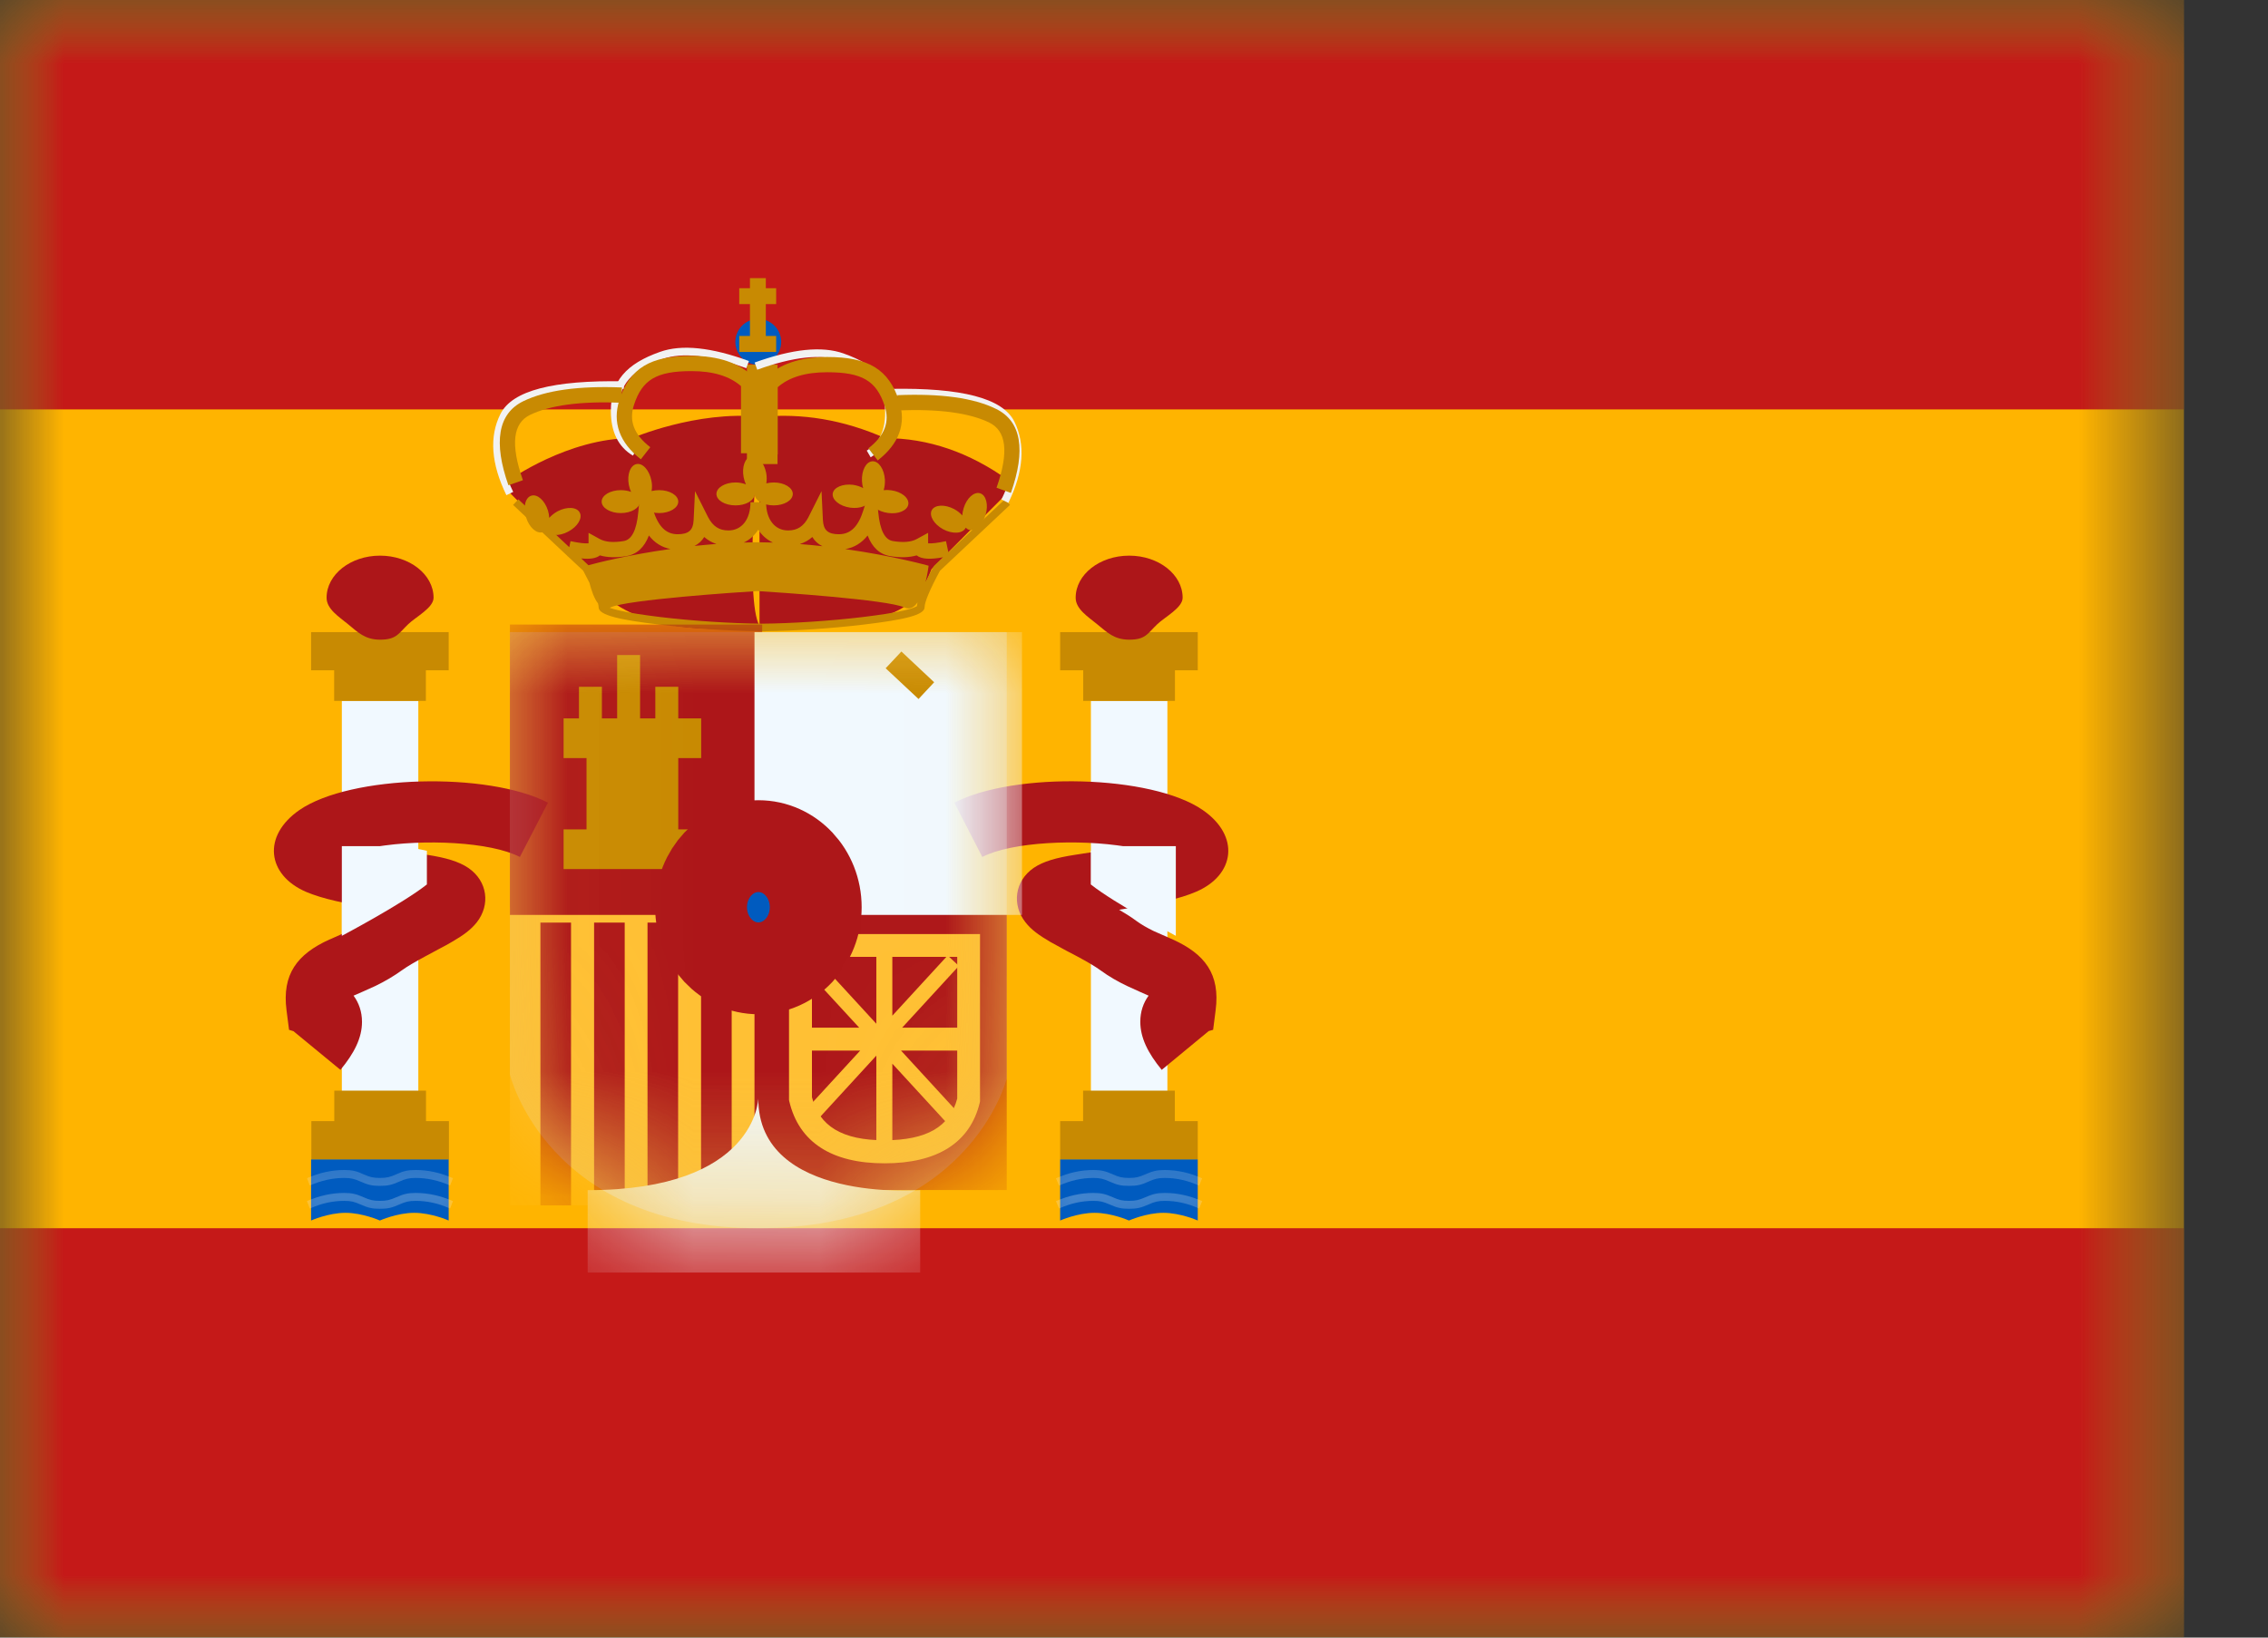 <svg width="18" height="13" viewBox="0 0 18 13" fill="none" xmlns="http://www.w3.org/2000/svg">
<rect x="0" y="0" width="18" height="13" fill="#333333" stroke="none"/>
<mask id="mask0_889_4150" style="mask-type:alpha" maskUnits="userSpaceOnUse" x="0" y="0" width="18" height="13">
<rect width="17.333" height="13" fill="white"/>
</mask>
<g mask="url(#mask0_889_4150)">
<path fill-rule="evenodd" clip-rule="evenodd" d="M0 0V13H17.333V0H0Z" fill="#FFB400"/>
<mask id="mask1_889_4150" style="mask-type:alpha" maskUnits="userSpaceOnUse" x="0" y="0" width="18" height="13">
<path fill-rule="evenodd" clip-rule="evenodd" d="M0 0V13H17.333V0H0Z" fill="white"/>
</mask>
<g mask="url(#mask1_889_4150)">
<path fill-rule="evenodd" clip-rule="evenodd" d="M0 0V3.25H17.333V0H0Z" fill="#C51918"/>
<path fill-rule="evenodd" clip-rule="evenodd" d="M0 9.75V13H17.333V9.75H0Z" fill="#C51918"/>
<rect x="2.713" y="5.564" width="0.607" height="3.155" fill="#F1F9FF"/>
<path fill-rule="evenodd" clip-rule="evenodd" d="M3.561 5.018H2.469V5.321H2.652V5.564H3.38V5.321H3.561V5.018Z" fill="#C88A02"/>
<path fill-rule="evenodd" clip-rule="evenodd" d="M3.381 8.9H3.563V9.204H2.471V8.9H2.653V8.658H3.381V8.9Z" fill="#C88A02"/>
<path fill-rule="evenodd" clip-rule="evenodd" d="M3.016 5.078C3.148 5.078 3.162 5.029 3.24 4.955C3.3 4.897 3.441 4.825 3.441 4.745C3.441 4.561 3.251 4.411 3.016 4.411C2.782 4.411 2.592 4.561 2.592 4.745C2.592 4.835 2.689 4.895 2.762 4.955C2.839 5.018 2.896 5.078 3.016 5.078Z" fill="#AD1619"/>
<path fill-rule="evenodd" clip-rule="evenodd" d="M2.469 9.204H3.561V9.689C3.561 9.689 3.424 9.628 3.288 9.628C3.151 9.628 3.015 9.689 3.015 9.689C3.015 9.689 2.878 9.628 2.742 9.628C2.605 9.628 2.469 9.689 2.469 9.689V9.204Z" fill="#005BBF"/>
<mask id="mask2_889_4150" style="mask-type:alpha" maskUnits="userSpaceOnUse" x="2" y="9" width="2" height="1">
<path fill-rule="evenodd" clip-rule="evenodd" d="M2.469 9.204H3.561V9.689C3.561 9.689 3.424 9.628 3.288 9.628C3.151 9.628 3.015 9.689 3.015 9.689C3.015 9.689 2.878 9.628 2.742 9.628C2.605 9.628 2.469 9.689 2.469 9.689V9.204Z" fill="white"/>
</mask>
<g mask="url(#mask2_889_4150)">
<path d="M2.459 9.594L2.436 9.535C2.534 9.492 2.633 9.47 2.731 9.47C2.795 9.47 2.829 9.479 2.885 9.504C2.935 9.526 2.961 9.533 3.015 9.533C3.07 9.533 3.096 9.526 3.146 9.504C3.202 9.479 3.236 9.47 3.299 9.47C3.398 9.47 3.497 9.492 3.595 9.535L3.572 9.594C3.481 9.553 3.39 9.533 3.299 9.533C3.245 9.533 3.219 9.54 3.169 9.562C3.113 9.587 3.079 9.596 3.015 9.596C2.952 9.596 2.918 9.587 2.862 9.562C2.812 9.54 2.786 9.533 2.731 9.533C2.641 9.533 2.55 9.553 2.459 9.594Z" fill="#F2F2F2"/>
<path d="M2.459 9.411L2.436 9.353C2.534 9.31 2.633 9.288 2.731 9.288C2.795 9.288 2.829 9.296 2.885 9.322C2.935 9.344 2.961 9.351 3.015 9.351C3.07 9.351 3.096 9.344 3.146 9.322C3.202 9.296 3.236 9.288 3.299 9.288C3.398 9.288 3.497 9.31 3.595 9.353L3.572 9.411C3.481 9.371 3.39 9.351 3.299 9.351C3.245 9.351 3.219 9.358 3.169 9.38C3.113 9.405 3.079 9.414 3.015 9.414C2.952 9.414 2.918 9.405 2.862 9.38C2.812 9.358 2.786 9.351 2.731 9.351C2.641 9.351 2.55 9.371 2.459 9.411Z" fill="#F2F2F2"/>
</g>
<rect x="8.658" y="5.564" width="0.607" height="3.155" fill="#F1F9FF"/>
<path fill-rule="evenodd" clip-rule="evenodd" d="M9.506 5.018H8.414V5.321H8.597V5.564H9.325V5.321H9.506V5.018Z" fill="#C88A02"/>
<path fill-rule="evenodd" clip-rule="evenodd" d="M9.324 8.9H9.506V9.204H8.414V8.9H8.596V8.658H9.324V8.9Z" fill="#C88A02"/>
<path fill-rule="evenodd" clip-rule="evenodd" d="M8.962 5.078C9.094 5.078 9.107 5.029 9.185 4.955C9.246 4.897 9.386 4.825 9.386 4.745C9.386 4.561 9.196 4.411 8.962 4.411C8.727 4.411 8.537 4.561 8.537 4.745C8.537 4.835 8.634 4.895 8.707 4.955C8.785 5.018 8.841 5.078 8.962 5.078Z" fill="#AD1619"/>
<path fill-rule="evenodd" clip-rule="evenodd" d="M8.414 9.204H9.506V9.689C9.506 9.689 9.37 9.628 9.233 9.628C9.097 9.628 8.96 9.689 8.96 9.689C8.96 9.689 8.824 9.628 8.687 9.628C8.551 9.628 8.414 9.689 8.414 9.689V9.204Z" fill="#005BBF"/>
<mask id="mask3_889_4150" style="mask-type:alpha" maskUnits="userSpaceOnUse" x="8" y="9" width="2" height="1">
<path fill-rule="evenodd" clip-rule="evenodd" d="M8.414 9.204H9.506V9.689C9.506 9.689 9.37 9.628 9.233 9.628C9.097 9.628 8.96 9.689 8.96 9.689C8.96 9.689 8.824 9.628 8.687 9.628C8.551 9.628 8.414 9.689 8.414 9.689V9.204Z" fill="white"/>
</mask>
<g mask="url(#mask3_889_4150)">
<path d="M8.405 9.594L8.381 9.535C8.479 9.492 8.578 9.47 8.677 9.47C8.741 9.47 8.774 9.479 8.831 9.504C8.88 9.526 8.906 9.533 8.961 9.533C9.015 9.533 9.041 9.526 9.091 9.504C9.148 9.479 9.181 9.47 9.245 9.47C9.344 9.47 9.442 9.492 9.541 9.535L9.517 9.594C9.426 9.553 9.335 9.533 9.245 9.533C9.19 9.533 9.164 9.54 9.115 9.562C9.058 9.587 9.025 9.596 8.961 9.596C8.897 9.596 8.864 9.587 8.807 9.562C8.757 9.54 8.731 9.533 8.677 9.533C8.586 9.533 8.496 9.553 8.405 9.594Z" fill="#F2F2F2"/>
<path d="M8.405 9.412L8.381 9.354C8.479 9.31 8.578 9.288 8.677 9.288C8.741 9.288 8.774 9.297 8.831 9.322C8.88 9.344 8.906 9.351 8.961 9.351C9.015 9.351 9.041 9.344 9.091 9.322C9.148 9.297 9.181 9.288 9.245 9.288C9.344 9.288 9.442 9.31 9.541 9.354L9.517 9.412C9.426 9.371 9.335 9.351 9.245 9.351C9.19 9.351 9.164 9.358 9.115 9.38C9.058 9.406 9.025 9.414 8.961 9.414C8.897 9.414 8.864 9.406 8.807 9.38C8.757 9.358 8.731 9.351 8.677 9.351C8.586 9.351 8.496 9.371 8.405 9.412Z" fill="#F2F2F2"/>
</g>
<path fill-rule="evenodd" clip-rule="evenodd" d="M9.05 8.111C9.05 8.239 9.111 8.36 9.22 8.493L9.593 8.185L9.628 8.175L9.648 8.019C9.685 7.732 9.562 7.574 9.31 7.459L9.292 7.451C9.258 7.436 9.182 7.403 9.156 7.391C9.103 7.365 9.059 7.34 9.018 7.31C8.978 7.28 8.934 7.253 8.882 7.222C9.194 7.172 9.363 7.135 9.493 7.079C9.803 6.946 9.843 6.635 9.545 6.43C9.139 6.15 8.051 6.125 7.574 6.372L7.796 6.803C8.03 6.682 8.563 6.659 8.936 6.721C8.879 6.731 8.816 6.741 8.744 6.753L8.531 6.786C8.382 6.809 8.281 6.838 8.205 6.889C8.052 6.994 8.029 7.183 8.139 7.322C8.185 7.381 8.245 7.424 8.337 7.478C8.367 7.495 8.398 7.512 8.441 7.535L8.463 7.547L8.545 7.59C8.633 7.637 8.69 7.671 8.733 7.702C8.8 7.751 8.869 7.791 8.947 7.828C8.989 7.848 9.109 7.901 9.109 7.901L9.116 7.904C9.074 7.961 9.05 8.031 9.05 8.111ZM2.702 8.493C2.811 8.361 2.873 8.24 2.873 8.112C2.873 8.031 2.848 7.961 2.806 7.904L2.813 7.901C2.813 7.901 2.933 7.849 2.975 7.829C3.054 7.791 3.122 7.751 3.189 7.703C3.232 7.672 3.29 7.638 3.377 7.591L3.459 7.547L3.481 7.535C3.524 7.513 3.556 7.495 3.585 7.478C3.677 7.425 3.737 7.381 3.784 7.322C3.893 7.183 3.87 6.995 3.717 6.89C3.641 6.839 3.54 6.809 3.391 6.786L3.178 6.753C3.106 6.742 3.043 6.731 2.986 6.722C3.359 6.659 3.892 6.682 4.126 6.803L4.349 6.372C3.871 6.125 2.783 6.151 2.377 6.43C2.079 6.636 2.119 6.946 2.429 7.08C2.559 7.135 2.728 7.172 3.04 7.223C2.988 7.253 2.944 7.281 2.904 7.31C2.863 7.34 2.819 7.365 2.766 7.391C2.74 7.403 2.665 7.436 2.63 7.452L2.63 7.452L2.613 7.459C2.36 7.574 2.237 7.733 2.274 8.02L2.294 8.175L2.329 8.186L2.702 8.493ZM2.389 8.091L2.388 8.094L2.389 8.092L2.389 8.091Z" fill="#AD1619"/>
<path d="M3.209 6.717L3.388 6.754V7.021C3.197 7.173 2.713 7.429 2.713 7.429V6.717H3.209Z" fill="#F1F9FF"/>
<path d="M8.836 6.717L8.657 6.754V7.021C8.848 7.173 9.332 7.429 9.332 7.429V6.717H8.836Z" fill="#F1F9FF"/>
<path fill-rule="evenodd" clip-rule="evenodd" d="M8.005 3.903V3.814C7.693 3.59 7.366 3.478 7.024 3.478C6.697 3.333 6.365 3.277 6.03 3.31C6.03 3.309 6.03 3.308 6.03 3.308C5.526 3.259 5.017 3.478 5.017 3.478C4.505 3.478 4.037 3.814 4.037 3.814V3.903L4.649 4.518C4.649 4.518 4.821 5.109 6.028 4.97V4.972C6.028 4.972 6.826 4.95 6.882 4.931C6.905 4.924 6.928 4.917 6.951 4.91C7.108 4.864 7.286 4.812 7.393 4.518L8.005 3.903ZM6.028 3.333C6.011 3.527 5.91 4.776 6.028 4.967V3.333Z" fill="#AD1619"/>
<path fill-rule="evenodd" clip-rule="evenodd" d="M4.502 4.415L4.503 4.413L4.072 4.008L4.114 3.964L4.518 4.344L4.528 4.296C4.594 4.31 4.642 4.316 4.671 4.313V4.23L4.76 4.279C4.804 4.303 4.867 4.309 4.95 4.295C5.011 4.285 5.052 4.215 5.066 4.064L5.093 3.759L5.184 4.051C5.226 4.183 5.288 4.241 5.378 4.241C5.466 4.241 5.501 4.209 5.505 4.128L5.516 3.899L5.619 4.104C5.657 4.178 5.708 4.211 5.781 4.211C5.886 4.211 5.956 4.124 5.956 3.987H5.958H6.078H6.08C6.08 4.124 6.15 4.211 6.255 4.211C6.328 4.211 6.379 4.178 6.417 4.104L6.52 3.899L6.531 4.128C6.535 4.209 6.571 4.241 6.658 4.241C6.748 4.241 6.811 4.183 6.852 4.051L6.943 3.759L6.97 4.064C6.984 4.215 7.025 4.285 7.086 4.295C7.169 4.309 7.232 4.303 7.276 4.279L7.366 4.23V4.313C7.394 4.316 7.442 4.31 7.508 4.296L7.527 4.385L7.975 3.964L8.016 4.008L7.46 4.531C7.379 4.681 7.338 4.78 7.338 4.821C7.338 4.883 7.175 4.92 6.857 4.958C6.609 4.988 6.315 5.008 6.074 5.011V5.012L6.044 5.012L6.014 5.012V5.011C5.774 5.008 5.48 4.988 5.231 4.958C4.913 4.92 4.751 4.883 4.751 4.821C4.751 4.812 4.749 4.802 4.746 4.79C4.715 4.75 4.693 4.685 4.678 4.626C4.664 4.598 4.647 4.566 4.629 4.531L4.505 4.415L4.502 4.415ZM7.485 4.424C7.385 4.442 7.314 4.44 7.275 4.409C7.216 4.426 7.146 4.428 7.066 4.415C6.981 4.401 6.922 4.345 6.886 4.251C6.839 4.31 6.78 4.347 6.709 4.359C7.098 4.414 7.37 4.491 7.37 4.491C7.37 4.491 7.363 4.551 7.346 4.62C7.363 4.583 7.384 4.543 7.409 4.498L7.415 4.49L7.485 4.424ZM6.527 4.336C6.493 4.319 6.466 4.295 6.447 4.263C6.418 4.289 6.385 4.307 6.348 4.319C6.409 4.324 6.469 4.329 6.527 4.336ZM6.134 4.307C6.087 4.285 6.047 4.25 6.018 4.205C5.989 4.25 5.95 4.285 5.903 4.307C5.93 4.306 5.958 4.305 5.986 4.305V4.305L6.011 4.305L6.036 4.305V4.305C6.069 4.305 6.102 4.306 6.134 4.307ZM4.67 4.487L4.613 4.433C4.681 4.44 4.731 4.433 4.761 4.409C4.82 4.426 4.89 4.428 4.97 4.415C5.055 4.401 5.114 4.345 5.15 4.251C5.195 4.309 5.252 4.345 5.321 4.358C4.985 4.405 4.735 4.469 4.67 4.487ZM5.686 4.318C5.627 4.323 5.569 4.328 5.512 4.334C5.545 4.317 5.571 4.293 5.589 4.263C5.618 4.288 5.65 4.307 5.686 4.318ZM7.177 4.822C7.221 4.842 7.255 4.821 7.282 4.782C7.28 4.793 7.278 4.803 7.277 4.812C7.274 4.815 7.268 4.817 7.261 4.82C7.241 4.829 7.211 4.838 7.171 4.847C7.093 4.865 6.982 4.882 6.85 4.898C6.593 4.929 6.287 4.949 6.044 4.951C5.801 4.949 5.495 4.929 5.238 4.898C5.107 4.882 4.996 4.865 4.918 4.847C4.885 4.839 4.858 4.832 4.838 4.825L4.845 4.822C4.978 4.76 5.852 4.702 6.011 4.692C6.171 4.702 7.045 4.76 7.177 4.822ZM7.344 4.81L7.343 4.811L7.344 4.811L7.344 4.81Z" fill="#C88A02"/>
<path fill-rule="evenodd" clip-rule="evenodd" d="M6.018 2.896C6.118 2.896 6.2 2.815 6.2 2.714C6.2 2.614 6.118 2.532 6.018 2.532C5.917 2.532 5.836 2.614 5.836 2.714C5.836 2.815 5.917 2.896 6.018 2.896Z" fill="#005BBF"/>
<path fill-rule="evenodd" clip-rule="evenodd" d="M5.902 3.789C5.906 3.809 5.912 3.828 5.92 3.845C5.896 3.836 5.868 3.83 5.838 3.83C5.754 3.83 5.686 3.871 5.686 3.921C5.686 3.972 5.754 4.012 5.838 4.012C5.919 4.012 5.985 3.974 5.989 3.926C5.993 3.974 6.059 4.012 6.141 4.012C6.224 4.012 6.292 3.972 6.292 3.921C6.292 3.871 6.224 3.83 6.141 3.83C6.12 3.83 6.1 3.833 6.082 3.837C6.086 3.813 6.086 3.784 6.081 3.755C6.065 3.672 6.012 3.614 5.962 3.623C5.913 3.633 5.886 3.707 5.902 3.789ZM5.009 3.905C5.001 3.889 4.995 3.87 4.991 3.85C4.975 3.768 5.002 3.694 5.052 3.684C5.101 3.674 5.154 3.733 5.17 3.816C5.176 3.845 5.176 3.874 5.171 3.898C5.19 3.894 5.21 3.891 5.232 3.891C5.315 3.891 5.383 3.932 5.383 3.982C5.383 4.032 5.315 4.073 5.232 4.073C5.148 4.073 5.08 4.032 5.08 3.982L5.08 3.98L5.079 3.979L5.079 3.982C5.079 4.032 5.011 4.073 4.927 4.073C4.843 4.073 4.775 4.032 4.775 3.982C4.775 3.932 4.843 3.891 4.927 3.891C4.957 3.891 4.985 3.896 5.009 3.905ZM6.747 4.03C6.826 4.041 6.896 4.013 6.908 3.967C6.907 4.015 6.967 4.061 7.047 4.072C7.129 4.084 7.202 4.053 7.209 4.003C7.216 3.953 7.155 3.903 7.072 3.892C7.051 3.889 7.031 3.889 7.013 3.891C7.021 3.867 7.024 3.838 7.023 3.808C7.018 3.725 6.974 3.659 6.924 3.662C6.874 3.664 6.837 3.734 6.841 3.818C6.842 3.838 6.845 3.857 6.851 3.875C6.829 3.863 6.802 3.854 6.772 3.849C6.689 3.838 6.616 3.869 6.609 3.918C6.602 3.968 6.664 4.018 6.747 4.03ZM7.486 4.202C7.56 4.241 7.639 4.237 7.663 4.192L7.665 4.189C7.672 4.197 7.681 4.203 7.69 4.206C7.739 4.221 7.797 4.168 7.822 4.088C7.846 4.008 7.827 3.931 7.779 3.916C7.731 3.901 7.672 3.954 7.648 4.034C7.642 4.054 7.638 4.074 7.637 4.092C7.621 4.073 7.598 4.055 7.572 4.041C7.498 4.002 7.419 4.006 7.395 4.05C7.372 4.094 7.412 4.162 7.486 4.202ZM4.51 4.22C4.436 4.26 4.357 4.255 4.334 4.211C4.333 4.21 4.333 4.209 4.332 4.208C4.325 4.216 4.316 4.222 4.306 4.225C4.258 4.239 4.199 4.186 4.175 4.106C4.15 4.026 4.169 3.949 4.217 3.935C4.265 3.92 4.324 3.973 4.349 4.053C4.355 4.073 4.358 4.092 4.359 4.111C4.376 4.092 4.398 4.074 4.425 4.059C4.499 4.02 4.578 4.024 4.601 4.069C4.625 4.113 4.584 4.181 4.51 4.22Z" fill="#C88A02"/>
<path fill-rule="evenodd" clip-rule="evenodd" d="M5.952 2.208H6.078V2.288H6.16V2.414H6.078V2.667H6.16V2.794H5.867V2.667H5.952V2.414H5.867V2.288H5.952V2.208Z" fill="#C88A02"/>
<rect x="5.928" y="2.895" width="0.243" height="0.789" fill="#C88A02"/>
<path d="M4.952 3.027L4.951 3.087C4.413 3.078 4.104 3.156 4.026 3.313C3.945 3.475 3.96 3.671 4.073 3.905L4.019 3.931C3.898 3.682 3.881 3.466 3.972 3.286C4.065 3.1 4.391 3.017 4.952 3.027Z" fill="#F2F2F2"/>
<path d="M5.055 3.565L5.023 3.617C4.906 3.547 4.848 3.427 4.848 3.263C4.848 3.027 4.969 2.888 5.239 2.793C5.411 2.732 5.646 2.757 5.944 2.866L5.923 2.923C5.637 2.819 5.415 2.795 5.259 2.85C5.012 2.937 4.908 3.055 4.908 3.263C4.908 3.407 4.957 3.506 5.055 3.565Z" fill="#F2F2F2"/>
<path d="M4.15 3.812L4.035 3.852C3.916 3.514 3.95 3.284 4.153 3.185C4.332 3.098 4.593 3.062 4.936 3.076L4.932 3.197C4.606 3.184 4.364 3.217 4.206 3.294C4.073 3.359 4.049 3.524 4.15 3.812Z" fill="#C88A02"/>
<path d="M5.488 2.946C5.211 2.946 5.097 3.014 5.032 3.213C4.99 3.34 5.03 3.449 5.161 3.55L5.086 3.646C4.918 3.515 4.858 3.354 4.916 3.175C4.999 2.921 5.162 2.825 5.488 2.825C5.702 2.825 5.868 2.881 5.984 2.995L6.002 3.013V3.598H5.881V3.065C5.79 2.986 5.66 2.946 5.488 2.946Z" fill="#C88A02"/>
<path d="M7.07 3.087L7.071 3.148C7.609 3.138 7.917 3.217 7.996 3.373C8.077 3.535 8.062 3.732 7.948 3.965L8.003 3.992C8.124 3.743 8.14 3.527 8.05 3.346C7.957 3.16 7.63 3.077 7.07 3.087Z" fill="#F2F2F2"/>
<path d="M6.879 3.577L6.91 3.63C7.027 3.56 7.086 3.44 7.086 3.276C7.086 3.039 6.964 2.901 6.695 2.806C6.523 2.745 6.288 2.77 5.989 2.878L6.01 2.935C6.297 2.831 6.518 2.808 6.675 2.863C6.922 2.95 7.025 3.068 7.025 3.276C7.025 3.42 6.977 3.519 6.879 3.577Z" fill="#F2F2F2"/>
<path d="M7.909 3.872L8.023 3.913C8.142 3.574 8.108 3.345 7.905 3.246C7.726 3.158 7.466 3.123 7.122 3.137L7.127 3.258C7.452 3.245 7.695 3.278 7.852 3.355C7.985 3.42 8.01 3.585 7.909 3.872Z" fill="#C88A02"/>
<path d="M6.565 2.955C6.842 2.955 6.956 3.023 7.021 3.222C7.063 3.349 7.022 3.458 6.892 3.559L6.966 3.655C7.135 3.524 7.195 3.363 7.136 3.185C7.054 2.931 6.891 2.834 6.565 2.834C6.351 2.834 6.184 2.89 6.069 3.004L6.05 3.022V3.607H6.172V3.074C6.262 2.995 6.392 2.955 6.565 2.955Z" fill="#C88A02"/>
<path opacity="0.3" fill-rule="evenodd" clip-rule="evenodd" d="M4.047 5.018H7.99V8.561C7.99 8.561 7.697 9.75 6.019 9.75C4.34 9.75 4.047 8.53 4.047 8.53V5.018Z" fill="#E1E5E8"/>
<mask id="mask4_889_4150" style="mask-type:alpha" maskUnits="userSpaceOnUse" x="4" y="5" width="4" height="5">
<path fill-rule="evenodd" clip-rule="evenodd" d="M4.047 5.018H7.99V8.561C7.99 8.561 7.697 9.75 6.019 9.75C4.34 9.75 4.047 8.53 4.047 8.53V5.018Z" fill="white"/>
</mask>
<g mask="url(#mask4_889_4150)">
<rect x="4.047" y="7.202" width="2.002" height="2.366" fill="#FFC034"/>
<rect x="4.289" y="7.324" width="0.243" height="2.245" fill="#AD1619"/>
<rect x="5.139" y="7.324" width="0.243" height="2.245" fill="#AD1619"/>
<rect x="4.715" y="7.324" width="0.243" height="2.245" fill="#AD1619"/>
<rect x="5.564" y="7.324" width="0.243" height="2.245" fill="#AD1619"/>
<rect x="4.047" y="4.958" width="2.002" height="2.305" fill="#AD1619"/>
<rect x="5.988" y="7.142" width="2.002" height="2.305" fill="#AD1619"/>
<rect x="5.988" y="5.018" width="2.123" height="2.245" fill="#F1F9FF"/>
<path fill-rule="evenodd" clip-rule="evenodd" d="M4.898 5.2H5.08V5.703H5.201V5.452H5.383V5.703H5.565V6.018H5.383V6.584H5.565V6.899H4.473V6.584H4.655V6.018H4.473V5.703H4.595V5.452H4.777V5.703H4.898V5.2Z" fill="#C88A02"/>
<path d="M7.029 5.305L7.154 5.172L7.414 5.416L7.29 5.549L7.029 5.305Z" fill="#C88A02"/>
<path fill-rule="evenodd" clip-rule="evenodd" d="M7.778 8.743V7.415H6.262V8.732L6.264 8.742C6.341 9.069 6.602 9.235 7.02 9.235C7.437 9.235 7.699 9.073 7.776 8.753L7.778 8.743ZM7.02 9.052C6.685 9.052 6.502 8.94 6.444 8.71V7.596H7.597V8.721C7.539 8.943 7.356 9.052 7.02 9.052Z" fill="#FFC034"/>
<path fill-rule="evenodd" clip-rule="evenodd" d="M7.082 7.525H6.955V8.127L6.457 7.585L6.368 7.668L6.819 8.158H6.41V8.34H6.724H6.827L6.367 8.841L6.457 8.923L6.955 8.38V9.085H7.082V8.444L7.522 8.923L7.611 8.841L7.151 8.34H7.665V8.158H7.16L7.61 7.668L7.521 7.585L7.082 8.063V7.525Z" fill="#FFC034"/>
<path fill-rule="evenodd" clip-rule="evenodd" d="M7.303 9.448C7.303 9.448 6.018 9.549 6.018 8.72C6.018 8.72 6.006 9.448 4.664 9.448V10.102H7.303V9.448Z" fill="#F1F9FF"/>
<path fill-rule="evenodd" clip-rule="evenodd" d="M6.019 7.687C6.271 7.687 6.474 7.47 6.474 7.202C6.474 6.934 6.271 6.717 6.019 6.717C5.768 6.717 5.564 6.934 5.564 7.202C5.564 7.47 5.768 7.687 6.019 7.687Z" fill="#005BBF" stroke="#AD1619" stroke-width="0.729"/>
</g>
</g>
</g>
</svg>
